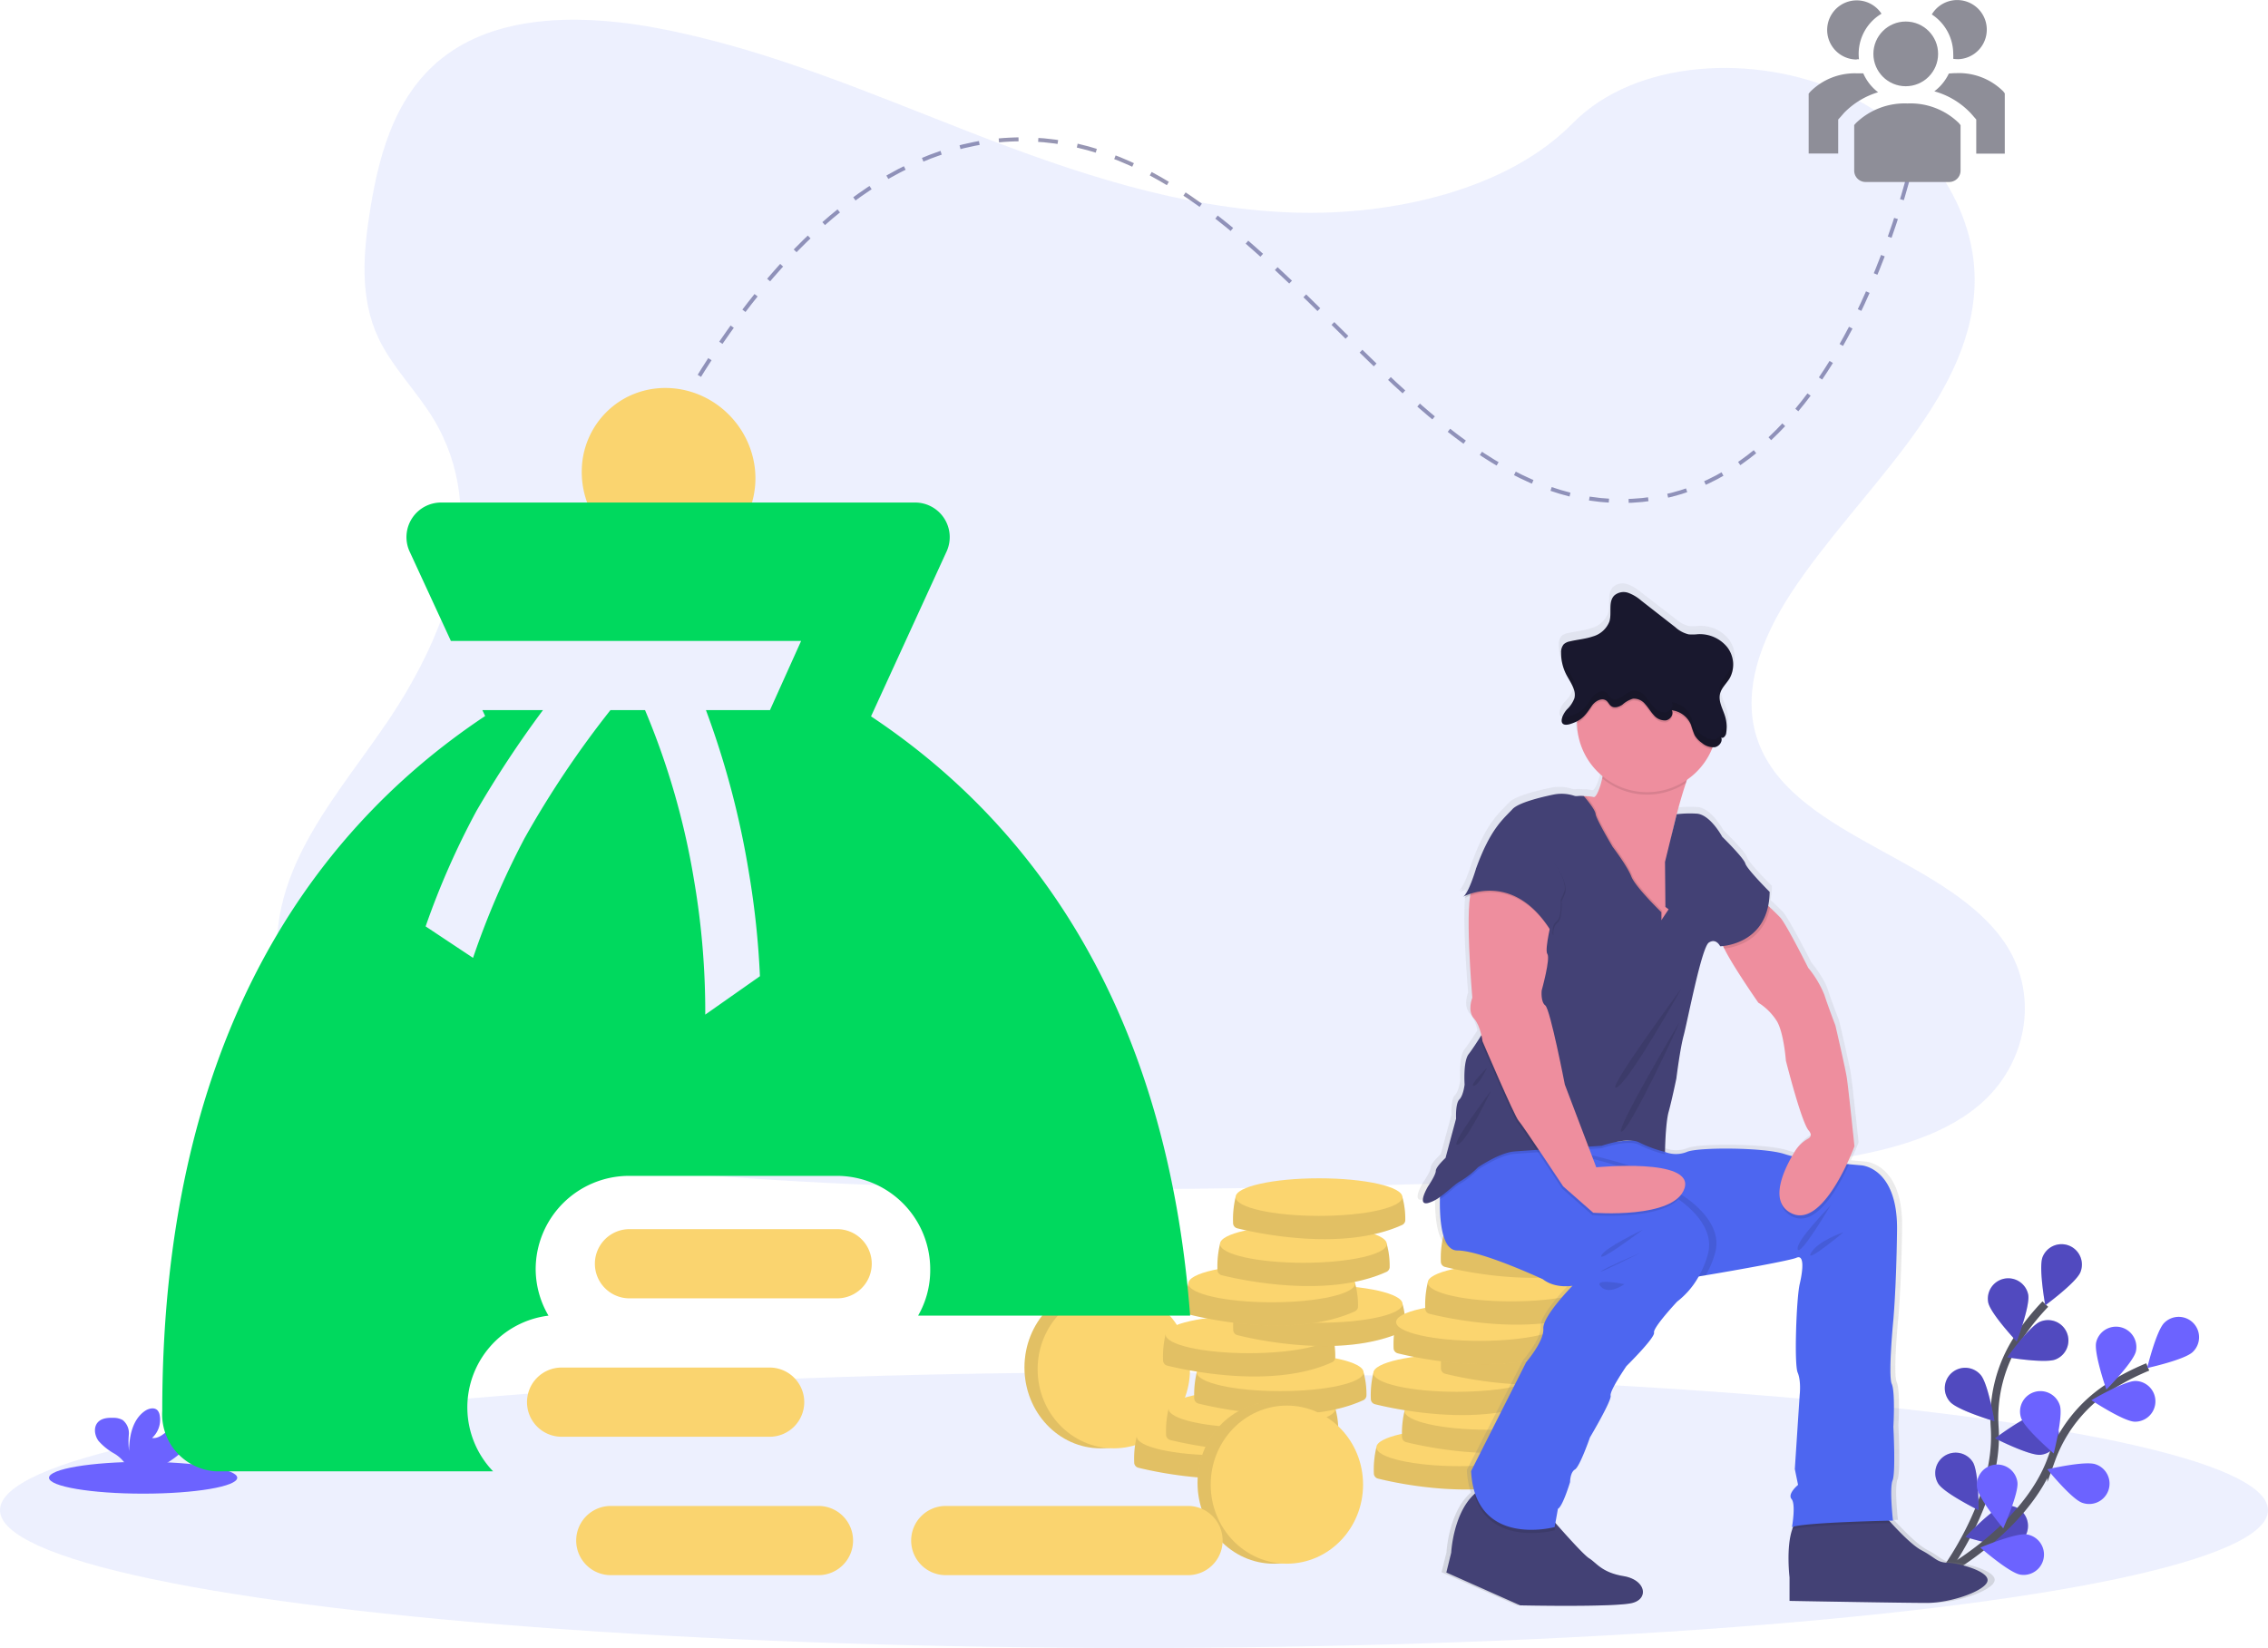 <svg xmlns="http://www.w3.org/2000/svg" xmlns:xlink="http://www.w3.org/1999/xlink" width="574.89" height="417.815" viewBox="0 0 574.89 417.815">
  <defs>
    <linearGradient id="linear-gradient" x1="0.5" y1="1" x2="0.5" gradientUnits="objectBoundingBox">
      <stop offset="0" stop-color="gray" stop-opacity="0.251"/>
      <stop offset="0.535" stop-color="gray" stop-opacity="0.122"/>
      <stop offset="1" stop-color="gray" stop-opacity="0.102"/>
    </linearGradient>
  </defs>
  <g id="Group_26023" data-name="Group 26023" transform="translate(-104 -260.005)">
    <path id="Path_36033" data-name="Path 36033" d="M2943.959-3096.813s36.854-101.322,100.864-104.552,97.631,91.63,155.175,91.63,75-91.63,75-91.63" transform="translate(-2685 3496.772)" fill="none" stroke="rgba(67,65,117,0.55)" stroke-width="1" stroke-dasharray="5"/>
    <g id="Group_11" data-name="Group 11" transform="translate(8 44)">
      <ellipse id="Ellipse_108" data-name="Ellipse 108" cx="287.445" cy="34.939" rx="287.445" ry="34.939" transform="translate(96 563.943)" fill="#4d66f0" opacity="0.1"/>
      <path id="Path_35824" data-name="Path 35824" d="M997.486,751.235s14.992-19.077,13.78-38a36.757,36.757,0,0,1,5.785-22.521,61.721,61.721,0,0,1,7.045-8.844" transform="translate(-409.649 -135.228)" fill="none" stroke="#535461" stroke-miterlimit="10" stroke-width="2"/>
      <path id="Path_35825" data-name="Path 35825" d="M1047.568,655.588c-1.057,2.649.675,12.246.675,12.246s7.862-5.769,8.919-8.418a5.164,5.164,0,1,0-9.594-3.828Z" transform="translate(-433.812 -120.883)" fill="#6c63ff"/>
      <path id="Path_35826" data-name="Path 35826" d="M1020.988,675.221c.552,2.8,7.221,9.912,7.221,9.912s3.465-9.115,2.913-11.913a5.165,5.165,0,0,0-10.134,2Z" transform="translate(-421.018 -129.005)" fill="#6c63ff"/>
      <path id="Path_35827" data-name="Path 35827" d="M1001.067,721.971c1.889,2.137,11.238,4.911,11.238,4.911s-1.611-9.617-3.5-11.754a5.165,5.165,0,1,0-7.737,6.843Z" transform="translate(-410.759 -150.539)" fill="#6c63ff"/>
      <path id="Path_35828" data-name="Path 35828" d="M995.706,762.937c1.5,2.426,10.246,6.74,10.246,6.74s.038-9.752-1.463-12.177a5.165,5.165,0,0,0-8.783,5.437Z" transform="translate(-408.408 -170.781)" fill="#6c63ff"/>
      <path id="Path_35829" data-name="Path 35829" d="M1042.735,699.746c-2.637,1.088-12.253-.532-12.253-.532s5.677-7.929,8.314-9.016a5.165,5.165,0,1,1,3.939,9.549Z" transform="translate(-425.678 -139.085)" fill="#6c63ff"/>
      <path id="Path_35830" data-name="Path 35830" d="M1035.966,746.444c-2.842.249-11.533-4.174-11.533-4.174s7.789-5.867,10.631-6.116a5.165,5.165,0,0,1,.9,10.29Z" transform="translate(-422.74 -161.59)" fill="#6c63ff"/>
      <path id="Path_35831" data-name="Path 35831" d="M1021.946,791.318c-2.759.726-12.072-2.165-12.072-2.165s6.685-7.1,9.444-7.824a5.165,5.165,0,0,1,2.628,9.989Z" transform="translate(-415.667 -183.463)" fill="#6c63ff"/>
      <path id="Path_35832" data-name="Path 35832" d="M1047.568,655.588c-1.057,2.649.675,12.246.675,12.246s7.862-5.769,8.919-8.418a5.164,5.164,0,1,0-9.594-3.828Z" transform="translate(-433.812 -120.883)" opacity="0.25"/>
      <path id="Path_35833" data-name="Path 35833" d="M1020.988,675.221c.552,2.8,7.221,9.912,7.221,9.912s3.465-9.115,2.913-11.913a5.165,5.165,0,0,0-10.134,2Z" transform="translate(-421.018 -129.005)" opacity="0.25"/>
      <path id="Path_35834" data-name="Path 35834" d="M1001.067,721.971c1.889,2.137,11.238,4.911,11.238,4.911s-1.611-9.617-3.5-11.754a5.165,5.165,0,1,0-7.737,6.843Z" transform="translate(-410.759 -150.539)" opacity="0.25"/>
      <path id="Path_35835" data-name="Path 35835" d="M995.706,762.937c1.5,2.426,10.246,6.74,10.246,6.74s.038-9.752-1.463-12.177a5.165,5.165,0,0,0-8.783,5.437Z" transform="translate(-408.408 -170.781)" opacity="0.25"/>
      <path id="Path_35836" data-name="Path 35836" d="M1042.735,699.746c-2.637,1.088-12.253-.532-12.253-.532s5.677-7.929,8.314-9.016a5.165,5.165,0,1,1,3.939,9.549Z" transform="translate(-425.678 -139.085)" opacity="0.25"/>
      <path id="Path_35837" data-name="Path 35837" d="M1035.966,746.444c-2.842.249-11.533-4.174-11.533-4.174s7.789-5.867,10.631-6.116a5.165,5.165,0,0,1,.9,10.29Z" transform="translate(-422.74 -161.59)" opacity="0.25"/>
      <path id="Path_35838" data-name="Path 35838" d="M1021.946,791.318c-2.759.726-12.072-2.165-12.072-2.165s6.685-7.1,9.444-7.824a5.165,5.165,0,0,1,2.628,9.989Z" transform="translate(-415.667 -183.463)" opacity="0.25"/>
      <path id="Path_35839" data-name="Path 35839" d="M997.733,765.5s21.436-11.365,28-29.16a36.766,36.766,0,0,1,14.417-18.246,61.779,61.779,0,0,1,10.024-5.231" transform="translate(-409.769 -150.285)" fill="none" stroke="#535461" stroke-miterlimit="10" stroke-width="2"/>
      <path id="Path_35840" data-name="Path 35840" d="M1103.775,689.712c-2.04,1.993-4.345,11.469-4.345,11.469s9.525-2.088,11.565-4.081a5.165,5.165,0,1,0-7.22-7.387Z" transform="translate(-459.172 -138.325)" fill="#6c63ff"/>
      <path id="Path_35841" data-name="Path 35841" d="M1074.224,696.9c-.629,2.782,2.585,11.989,2.585,11.989s6.862-6.93,7.49-9.712a5.165,5.165,0,0,0-10.075-2.277Z" transform="translate(-446.888 -140.574)" fill="#6c63ff"/>
      <path id="Path_35842" data-name="Path 35842" d="M1037.032,731.568c.862,2.719,8.283,9.044,8.283,9.044s2.425-9.445,1.563-12.164a5.165,5.165,0,1,0-9.847,3.121Z" transform="translate(-428.742 -156.105)" fill="#6c63ff"/>
      <path id="Path_35843" data-name="Path 35843" d="M1015.524,766.848c.389,2.826,6.636,10.314,6.636,10.314s3.986-8.9,3.6-11.725a5.165,5.165,0,0,0-10.234,1.411Z" transform="translate(-418.388 -173.659)" fill="#6c63ff"/>
      <path id="Path_35844" data-name="Path 35844" d="M1082.922,730.1c-2.852-.074-10.986-5.452-10.986-5.452s8.4-4.948,11.254-4.874a5.165,5.165,0,0,1-.268,10.326Z" transform="translate(-445.816 -153.642)" fill="#6c63ff"/>
      <path id="Path_35845" data-name="Path 35845" d="M1059.068,770.4c-2.7-.924-8.851-8.489-8.851-8.489s9.5-2.207,12.2-1.283a5.165,5.165,0,1,1-3.345,9.772Z" transform="translate(-435.265 -173.38)" fill="#6c63ff"/>
      <path id="Path_35846" data-name="Path 35846" d="M1027.342,805.6c-2.814-.454-10.157-6.871-10.157-6.871s8.988-3.78,11.8-3.326a5.165,5.165,0,0,1-1.647,10.2Z" transform="translate(-419.219 -190.362)" fill="#6c63ff"/>
      <path id="Path_35847" data-name="Path 35847" d="M434.949,97.48c-28.4-.986-55.456-10.156-81.288-20.188s-51.42-21.147-79.144-26.463c-17.831-3.419-38.223-3.9-52.59,5.657-13.826,9.2-18.293,25.081-20.7,39.816-1.807,11.086-2.869,22.755,2.082,33.133,3.438,7.206,9.542,13.263,13.762,20.164,14.687,24.016,4.306,53.63-11.61,77.08-7.466,11-16.126,21.493-21.887,33.2s-8.427,25.127-3.386,37.071c5,11.839,16.9,20.732,29.8,26.987,26.2,12.7,57.063,16.339,87.164,18.4,66.631,4.558,133.618,2.585,200.426.608,24.724-.732,49.557-1.473,73.879-5.3,13.507-2.123,27.452-5.493,37.257-13.627,12.448-10.327,15.534-27.813,7.193-40.762-13.992-21.72-52.677-27.115-62.456-50.424-5.383-12.83.145-27.122,7.968-39.021,16.782-25.527,44.91-47.921,46.391-77.1,1.018-20.039-12.5-40.109-33.412-49.59-21.915-9.938-52.3-8.688-68.472,7.763C489.283,91.833,460.028,98.351,434.949,97.48Z" transform="translate(-11.324 172.41)" fill="#4d66f0" opacity="0.1"/>
      <ellipse id="Ellipse_109" data-name="Ellipse 109" cx="19.312" cy="20.499" rx="19.312" ry="20.499" transform="translate(355.681 542.212)" fill="#fbd56f"/>
      <ellipse id="Ellipse_110" data-name="Ellipse 110" cx="19.312" cy="20.499" rx="19.312" ry="20.499" transform="translate(355.681 542.212)" opacity="0.1"/>
      <ellipse id="Ellipse_111" data-name="Ellipse 111" cx="19.312" cy="20.043" rx="19.312" ry="20.043" transform="translate(359.014 543.125)" fill="#fbd56f"/>
      <path id="Path_35848" data-name="Path 35848" d="M602.7,747.845l-2.009-1.118a24.328,24.328,0,0,0-.632,6.715,1.392,1.392,0,0,0,1.046,1.2c4.621,1.147,26.647,6.037,41.793-.85a1.389,1.389,0,0,0,.8-1.117,20.807,20.807,0,0,0-.734-5.951C642.407,745.241,602.7,747.845,602.7,747.845Z" transform="translate(-216.556 -166.514)" fill="#fbd56f"/>
      <path id="Path_35849" data-name="Path 35849" d="M602.7,747.845l-2.009-1.118a24.328,24.328,0,0,0-.632,6.715,1.392,1.392,0,0,0,1.046,1.2c4.621,1.147,26.647,6.037,41.793-.85a1.389,1.389,0,0,0,.8-1.117,20.807,20.807,0,0,0-.734-5.951C642.407,745.241,602.7,747.845,602.7,747.845Z" transform="translate(-216.556 -166.514)" opacity="0.1"/>
      <ellipse id="Ellipse_112" data-name="Ellipse 112" cx="21.138" cy="4.765" rx="21.138" ry="4.765" transform="translate(384.139 575.448)" fill="#fbd56f"/>
      <path id="Path_35850" data-name="Path 35850" d="M618.409,734.173l-2.009-1.119a24.339,24.339,0,0,0-.632,6.715,1.393,1.393,0,0,0,1.046,1.2c4.621,1.147,26.647,6.037,41.793-.85a1.39,1.39,0,0,0,.805-1.117,20.825,20.825,0,0,0-.735-5.951C658.112,731.569,618.409,734.173,618.409,734.173Z" transform="translate(-224.185 -159.872)" fill="#fbd56f"/>
      <path id="Path_35851" data-name="Path 35851" d="M618.409,734.173l-2.009-1.119a24.339,24.339,0,0,0-.632,6.715,1.393,1.393,0,0,0,1.046,1.2c4.621,1.147,26.647,6.037,41.793-.85a1.39,1.39,0,0,0,.805-1.117,20.825,20.825,0,0,0-.735-5.951C658.112,731.569,618.409,734.173,618.409,734.173Z" transform="translate(-224.185 -159.872)" opacity="0.1"/>
      <ellipse id="Ellipse_113" data-name="Ellipse 113" cx="21.138" cy="4.765" rx="21.138" ry="4.765" transform="translate(392.215 568.418)" fill="#fbd56f"/>
      <path id="Path_35852" data-name="Path 35852" d="M632.294,716.2l-2.008-1.119a24.328,24.328,0,0,0-.632,6.715A1.392,1.392,0,0,0,630.7,723c4.621,1.148,26.647,6.037,41.793-.849a1.39,1.39,0,0,0,.8-1.117,20.815,20.815,0,0,0-.734-5.951C672,713.6,632.294,716.2,632.294,716.2Z" transform="translate(-230.93 -151.143)" fill="#fbd56f"/>
      <path id="Path_35853" data-name="Path 35853" d="M632.294,716.2l-2.008-1.119a24.328,24.328,0,0,0-.632,6.715A1.392,1.392,0,0,0,630.7,723c4.621,1.148,26.647,6.037,41.793-.849a1.39,1.39,0,0,0,.8-1.117,20.815,20.815,0,0,0-.734-5.951C672,713.6,632.294,716.2,632.294,716.2Z" transform="translate(-230.93 -151.143)" opacity="0.1"/>
      <ellipse id="Ellipse_114" data-name="Ellipse 114" cx="21.138" cy="4.765" rx="21.138" ry="4.765" transform="translate(399.355 559.178)" fill="#fbd56f"/>
      <path id="Path_35854" data-name="Path 35854" d="M616.918,697.5l-2.009-1.118a24.328,24.328,0,0,0-.633,6.715,1.392,1.392,0,0,0,1.046,1.2c4.622,1.147,26.647,6.037,41.793-.85a1.392,1.392,0,0,0,.805-1.117,20.811,20.811,0,0,0-.735-5.951C656.621,694.895,616.918,697.5,616.918,697.5Z" transform="translate(-223.461 -142.056)" fill="#fbd56f"/>
      <path id="Path_35855" data-name="Path 35855" d="M616.918,697.5l-2.009-1.118a24.328,24.328,0,0,0-.633,6.715,1.392,1.392,0,0,0,1.046,1.2c4.622,1.147,26.647,6.037,41.793-.85a1.392,1.392,0,0,0,.805-1.117,20.811,20.811,0,0,0-.735-5.951C656.621,694.895,616.918,697.5,616.918,697.5Z" transform="translate(-223.461 -142.056)" opacity="0.1"/>
      <ellipse id="Ellipse_115" data-name="Ellipse 115" cx="21.138" cy="4.765" rx="21.138" ry="4.765" transform="translate(391.448 549.559)" fill="#fbd56f"/>
      <path id="Path_35856" data-name="Path 35856" d="M651.509,682.488l-2.009-1.119a24.347,24.347,0,0,0-.632,6.715,1.393,1.393,0,0,0,1.046,1.2c4.621,1.147,26.647,6.037,41.792-.85a1.39,1.39,0,0,0,.805-1.117,20.8,20.8,0,0,0-.735-5.951C691.212,679.883,651.509,682.488,651.509,682.488Z" transform="translate(-240.265 -134.764)" fill="#fbd56f"/>
      <path id="Path_35857" data-name="Path 35857" d="M651.509,682.488l-2.009-1.119a24.347,24.347,0,0,0-.632,6.715,1.393,1.393,0,0,0,1.046,1.2c4.621,1.147,26.647,6.037,41.792-.85a1.39,1.39,0,0,0,.805-1.117,20.8,20.8,0,0,0-.735-5.951C691.212,679.883,651.509,682.488,651.509,682.488Z" transform="translate(-240.265 -134.764)" opacity="0.1"/>
      <ellipse id="Ellipse_116" data-name="Ellipse 116" cx="21.138" cy="4.765" rx="21.138" ry="4.765" transform="translate(409.235 541.841)" fill="#fbd56f"/>
      <path id="Path_35858" data-name="Path 35858" d="M628.137,672.4l-2.009-1.119a24.328,24.328,0,0,0-.632,6.715,1.393,1.393,0,0,0,1.046,1.2c4.622,1.148,26.647,6.037,41.793-.85a1.389,1.389,0,0,0,.805-1.117,20.806,20.806,0,0,0-.735-5.951C667.84,669.794,628.137,672.4,628.137,672.4Z" transform="translate(-228.911 -129.863)" fill="#fbd56f"/>
      <path id="Path_35859" data-name="Path 35859" d="M628.137,672.4l-2.009-1.119a24.328,24.328,0,0,0-.632,6.715,1.393,1.393,0,0,0,1.046,1.2c4.622,1.148,26.647,6.037,41.793-.85a1.389,1.389,0,0,0,.805-1.117,20.806,20.806,0,0,0-.735-5.951C667.84,669.794,628.137,672.4,628.137,672.4Z" transform="translate(-228.911 -129.863)" opacity="0.1"/>
      <ellipse id="Ellipse_117" data-name="Ellipse 117" cx="21.138" cy="4.765" rx="21.138" ry="4.765" transform="translate(397.217 536.653)" fill="#fbd56f"/>
      <path id="Path_35860" data-name="Path 35860" d="M643.74,652.92l-2.008-1.119a24.323,24.323,0,0,0-.632,6.715,1.391,1.391,0,0,0,1.046,1.2c4.621,1.148,26.647,6.037,41.793-.85a1.39,1.39,0,0,0,.8-1.117,20.808,20.808,0,0,0-.734-5.951C683.443,650.316,643.74,652.92,643.74,652.92Z" transform="translate(-236.491 -120.401)" fill="#fbd56f"/>
      <path id="Path_35861" data-name="Path 35861" d="M643.74,652.92l-2.008-1.119a24.323,24.323,0,0,0-.632,6.715,1.391,1.391,0,0,0,1.046,1.2c4.621,1.148,26.647,6.037,41.793-.85a1.39,1.39,0,0,0,.8-1.117,20.808,20.808,0,0,0-.734-5.951C683.443,650.316,643.74,652.92,643.74,652.92Z" transform="translate(-236.491 -120.401)" opacity="0.1"/>
      <ellipse id="Ellipse_118" data-name="Ellipse 118" cx="21.138" cy="4.765" rx="21.138" ry="4.765" transform="translate(405.241 526.637)" fill="#fbd56f"/>
      <path id="Path_35862" data-name="Path 35862" d="M651.438,629.8l-2.009-1.119a24.331,24.331,0,0,0-.632,6.715,1.393,1.393,0,0,0,1.046,1.2c4.621,1.147,26.647,6.037,41.793-.85a1.39,1.39,0,0,0,.8-1.117,20.816,20.816,0,0,0-.734-5.951C691.141,627.2,651.438,629.8,651.438,629.8Z" transform="translate(-240.23 -109.169)" fill="#fbd56f"/>
      <path id="Path_35863" data-name="Path 35863" d="M651.438,629.8l-2.009-1.119a24.331,24.331,0,0,0-.632,6.715,1.393,1.393,0,0,0,1.046,1.2c4.621,1.147,26.647,6.037,41.793-.85a1.39,1.39,0,0,0,.8-1.117,20.816,20.816,0,0,0-.734-5.951C691.141,627.2,651.438,629.8,651.438,629.8Z" transform="translate(-240.23 -109.169)" opacity="0.1"/>
      <ellipse id="Ellipse_119" data-name="Ellipse 119" cx="21.138" cy="4.765" rx="21.138" ry="4.765" transform="translate(409.199 514.748)" fill="#fbd56f"/>
      <path id="Path_35864" data-name="Path 35864" d="M720.833,753.207l-2.009-1.118a24.339,24.339,0,0,0-.633,6.716,1.391,1.391,0,0,0,1.046,1.2c4.621,1.148,26.647,6.037,41.793-.849a1.39,1.39,0,0,0,.8-1.117,20.788,20.788,0,0,0-.734-5.951C760.536,750.6,720.833,753.207,720.833,753.207Z" transform="translate(-273.941 -169.119)" fill="#fbd56f"/>
      <path id="Path_35865" data-name="Path 35865" d="M720.833,753.207l-2.009-1.118a24.339,24.339,0,0,0-.633,6.716,1.391,1.391,0,0,0,1.046,1.2c4.621,1.148,26.647,6.037,41.793-.849a1.39,1.39,0,0,0,.8-1.117,20.788,20.788,0,0,0-.734-5.951C760.536,750.6,720.833,753.207,720.833,753.207Z" transform="translate(-273.941 -169.119)" opacity="0.1"/>
      <ellipse id="Ellipse_120" data-name="Ellipse 120" cx="21.138" cy="4.765" rx="21.138" ry="4.765" transform="translate(444.883 578.205)" fill="#fbd56f"/>
      <path id="Path_35866" data-name="Path 35866" d="M734.717,735.238l-2.009-1.119a24.34,24.34,0,0,0-.632,6.716,1.392,1.392,0,0,0,1.046,1.2c4.621,1.147,26.647,6.037,41.793-.85a1.391,1.391,0,0,0,.805-1.117,20.819,20.819,0,0,0-.734-5.951C774.421,732.634,734.717,735.238,734.717,735.238Z" transform="translate(-280.686 -160.389)" fill="#fbd56f"/>
      <path id="Path_35867" data-name="Path 35867" d="M734.717,735.238l-2.009-1.119a24.34,24.34,0,0,0-.632,6.716,1.392,1.392,0,0,0,1.046,1.2c4.621,1.147,26.647,6.037,41.793-.85a1.391,1.391,0,0,0,.805-1.117,20.819,20.819,0,0,0-.734-5.951C774.421,732.634,734.717,735.238,734.717,735.238Z" transform="translate(-280.686 -160.389)" opacity="0.1"/>
      <ellipse id="Ellipse_121" data-name="Ellipse 121" cx="21.138" cy="4.765" rx="21.138" ry="4.765" transform="translate(452.022 568.965)" fill="#fbd56f"/>
      <path id="Path_35868" data-name="Path 35868" d="M719.341,716.533l-2.009-1.119a24.347,24.347,0,0,0-.633,6.715,1.393,1.393,0,0,0,1.046,1.2c4.621,1.148,26.647,6.037,41.792-.849a1.391,1.391,0,0,0,.806-1.117,20.8,20.8,0,0,0-.735-5.951C759.044,713.929,719.341,716.533,719.341,716.533Z" transform="translate(-273.216 -151.303)" fill="#fbd56f"/>
      <path id="Path_35869" data-name="Path 35869" d="M719.341,716.533l-2.009-1.119a24.347,24.347,0,0,0-.633,6.715,1.393,1.393,0,0,0,1.046,1.2c4.621,1.148,26.647,6.037,41.792-.849a1.391,1.391,0,0,0,.806-1.117,20.8,20.8,0,0,0-.735-5.951C759.044,713.929,719.341,716.533,719.341,716.533Z" transform="translate(-273.216 -151.303)" opacity="0.1"/>
      <ellipse id="Ellipse_122" data-name="Ellipse 122" cx="21.138" cy="4.765" rx="21.138" ry="4.765" transform="translate(444.116 559.347)" fill="#fbd56f"/>
      <path id="Path_35870" data-name="Path 35870" d="M753.932,701.521l-2.009-1.119a24.346,24.346,0,0,0-.633,6.716,1.393,1.393,0,0,0,1.046,1.2c4.621,1.147,26.647,6.037,41.793-.85a1.39,1.39,0,0,0,.805-1.117,20.81,20.81,0,0,0-.734-5.951C793.635,698.917,753.932,701.521,753.932,701.521Z" transform="translate(-290.02 -144.01)" fill="#fbd56f"/>
      <path id="Path_35871" data-name="Path 35871" d="M753.932,701.521l-2.009-1.119a24.346,24.346,0,0,0-.633,6.716,1.393,1.393,0,0,0,1.046,1.2c4.621,1.147,26.647,6.037,41.793-.85a1.39,1.39,0,0,0,.805-1.117,20.81,20.81,0,0,0-.734-5.951C793.635,698.917,753.932,701.521,753.932,701.521Z" transform="translate(-290.02 -144.01)" opacity="0.1"/>
      <ellipse id="Ellipse_123" data-name="Ellipse 123" cx="21.138" cy="4.765" rx="21.138" ry="4.765" transform="translate(461.903 551.628)" fill="#fbd56f"/>
      <path id="Path_35872" data-name="Path 35872" d="M730.561,691.433l-2.009-1.119a24.329,24.329,0,0,0-.632,6.715,1.392,1.392,0,0,0,1.046,1.2c4.621,1.148,26.647,6.037,41.793-.849a1.39,1.39,0,0,0,.8-1.117,20.8,20.8,0,0,0-.734-5.951C770.264,688.828,730.561,691.433,730.561,691.433Z" transform="translate(-278.667 -139.109)" fill="#fbd56f"/>
      <path id="Path_35873" data-name="Path 35873" d="M730.561,691.433l-2.009-1.119a24.329,24.329,0,0,0-.632,6.715,1.392,1.392,0,0,0,1.046,1.2c4.621,1.148,26.647,6.037,41.793-.849a1.39,1.39,0,0,0,.8-1.117,20.8,20.8,0,0,0-.734-5.951C770.264,688.828,730.561,691.433,730.561,691.433Z" transform="translate(-278.667 -139.109)" opacity="0.1"/>
      <ellipse id="Ellipse_124" data-name="Ellipse 124" cx="21.138" cy="4.765" rx="21.138" ry="4.765" transform="translate(449.884 546.44)" fill="#fbd56f"/>
      <path id="Path_35874" data-name="Path 35874" d="M746.164,671.954l-2.009-1.119a24.334,24.334,0,0,0-.632,6.715,1.391,1.391,0,0,0,1.046,1.2c4.621,1.148,26.647,6.037,41.793-.85a1.389,1.389,0,0,0,.8-1.117,20.806,20.806,0,0,0-.734-5.951C785.867,669.349,746.164,671.954,746.164,671.954Z" transform="translate(-286.247 -129.647)" fill="#fbd56f"/>
      <path id="Path_35875" data-name="Path 35875" d="M746.164,671.954l-2.009-1.119a24.334,24.334,0,0,0-.632,6.715,1.391,1.391,0,0,0,1.046,1.2c4.621,1.148,26.647,6.037,41.793-.85a1.389,1.389,0,0,0,.8-1.117,20.806,20.806,0,0,0-.734-5.951C785.867,669.349,746.164,671.954,746.164,671.954Z" transform="translate(-286.247 -129.647)" opacity="0.1"/>
      <ellipse id="Ellipse_125" data-name="Ellipse 125" cx="21.138" cy="4.765" rx="21.138" ry="4.765" transform="translate(457.908 536.424)" fill="#fbd56f"/>
      <path id="Path_35876" data-name="Path 35876" d="M753.861,648.834l-2.009-1.119a24.327,24.327,0,0,0-.633,6.715,1.392,1.392,0,0,0,1.046,1.2c4.621,1.148,26.647,6.037,41.793-.849a1.391,1.391,0,0,0,.805-1.117,20.8,20.8,0,0,0-.735-5.951C793.564,646.229,753.861,648.834,753.861,648.834Z" transform="translate(-289.986 -118.416)" fill="#fbd56f"/>
      <path id="Path_35877" data-name="Path 35877" d="M753.861,648.834l-2.009-1.119a24.327,24.327,0,0,0-.633,6.715,1.392,1.392,0,0,0,1.046,1.2c4.621,1.148,26.647,6.037,41.793-.849a1.391,1.391,0,0,0,.805-1.117,20.8,20.8,0,0,0-.735-5.951C793.564,646.229,753.861,648.834,753.861,648.834Z" transform="translate(-289.986 -118.416)" opacity="0.1"/>
      <ellipse id="Ellipse_126" data-name="Ellipse 126" cx="21.138" cy="4.765" rx="21.138" ry="4.765" transform="translate(461.867 524.536)" fill="#fbd56f"/>
      <path id="Path_35878" data-name="Path 35878" d="M875.738,574.775c-2.943-.1-3.048-1.244-6.831-3.215-2.135-1.112-5.378-4.341-7.8-6.939q-.291-.313-.562-.61c.639-.014,1-.02,1-.02s-.946-8.3-.1-10.266.21-13.688.21-13.688.526-8.918-.421-10.992.315-15.347.315-15.347.841-7.881,1.051-23.954-9.248-16.591-9.248-16.591-1.261-.1-3.175-.28l-.574-.055c1.24-2.6,1.963-4.539,1.963-4.539s-1.576-15.036-2-17.628-2.942-13.273-2.942-13.273-1.787-4.563-2.838-7.777-4.2-6.948-4.2-6.948-5.674-11.2-7.251-12.858c-.731-.769-1.757-1.74-2.646-2.559l-.463-.424a18.756,18.756,0,0,0,.376-3.55S823.72,397.454,823.3,396s-5.989-6.844-5.989-6.844-3.153-5.807-6.726-5.911a29.143,29.143,0,0,0-5.061.153c.734-2.716,1.6-5.561,2.381-8,.087-.272.172-.537.256-.8a18,18,0,0,0,6.455-7.808c.075-.169.142-.339.209-.509.038,0,.076.007.113.007a2.819,2.819,0,0,0,.442-.04c1.176-.2,2.172-1.53,1.629-2.578a.384.384,0,0,0,.343.188c.392-.013.871-.58.962-1.079.016-.087.025-.174.038-.261.017-.108.035-.216.047-.325s.02-.2.028-.307.017-.211.023-.318.008-.2.01-.3,0-.228,0-.343c0-.091,0-.183-.007-.274-.006-.139-.018-.278-.031-.416-.005-.057-.006-.114-.013-.171v.008a9.3,9.3,0,0,0-.338-1.672c-.581-1.927-1.8-3.839-1.33-5.8.005-.021.015-.04.02-.061v0c.391-1.519,1.705-2.622,2.509-3.978.077-.13.144-.263.211-.4.012-.025.027-.048.038-.073.048-.1.089-.2.132-.307.027-.066.057-.132.082-.2.034-.09.062-.182.092-.274s.055-.167.079-.251.041-.164.061-.246c.023-.1.047-.2.066-.3.014-.072.024-.144.036-.216.018-.113.034-.227.046-.341.007-.062.011-.124.016-.186.01-.127.017-.255.02-.383,0-.051,0-.1,0-.154q0-.21-.011-.419c0-.042,0-.084-.008-.126-.01-.149-.026-.3-.046-.446,0-.021,0-.043-.006-.065v.006a7.475,7.475,0,0,0-1.505-3.574,9.211,9.211,0,0,0-7.564-3.272,12.665,12.665,0,0,1-2.378.044,7.852,7.852,0,0,1-3.487-1.841l-8.8-6.78a10.864,10.864,0,0,0-3.327-1.978,3.716,3.716,0,0,0-3.656.659c-1.648,1.626-.6,4.425-1.262,6.631a6.441,6.441,0,0,1-4.328,3.85c-1.91.645-3.953.787-5.916,1.254a3.264,3.264,0,0,0-1.583.727,3.061,3.061,0,0,0-.688,2.2,11.882,11.882,0,0,0,1.366,5.608c.371.7.821,1.416,1.215,2.137.033.06.064.119.1.179.044.083.088.166.13.249q.1.2.2.405c.026.059.051.117.076.176q.062.144.117.289c.024.061.047.123.068.184.04.113.075.227.107.341a3.8,3.8,0,0,1,.057,2.068,7.676,7.676,0,0,1-1.94,2.844,5.533,5.533,0,0,0-1.3,2.4l0,.02a1.93,1.93,0,0,0-.024.634c0,.026.007.053.012.078a1.14,1.14,0,0,0,.039.139,1.022,1.022,0,0,0,.041.1.861.861,0,0,0,.055.107.831.831,0,0,0,.134.158c.024.019.048.038.074.055a.885.885,0,0,0,.135.083c.029.014.058.028.09.04a1.26,1.26,0,0,0,.215.059c.021,0,.038.01.06.013a1.956,1.956,0,0,0,.338.014c.033,0,.068-.005.1-.008a3.181,3.181,0,0,0,.323-.041c.039-.007.078-.013.119-.022.155-.032.317-.071.5-.127a11.114,11.114,0,0,0,1.717-.679c0,.063,0,.125,0,.189,0,.109,0,.223.01.332a17.471,17.471,0,0,0,1.135,5.948,17.965,17.965,0,0,0,5.48,7.572q-.046.269-.1.539c-.506,2.487-1.566,4.982-2.219,4.789a8.919,8.919,0,0,0-1.948-.214c-.2-.006-.391-.009-.573-.01h0a7.785,7.785,0,0,0-1.786,0,1.936,1.936,0,0,1-.782-.108,10.66,10.66,0,0,0-5.25-.294c-3.634.745-9.161,2.107-10.677,3.737-2.312,2.489-5.674,4.874-9.458,15.243,0,0-1.891,6.326-3.363,7.155a9.771,9.771,0,0,1,1-.449,2.664,2.664,0,0,1-.788.864,11.6,11.6,0,0,1,1.655-.69c-1.149,6.756.552,26.082.552,26.082s-1.366,3.332.421,5.3a9.989,9.989,0,0,1,1.934,4.289l-.259.4v0c-.946,1.466-2.211,3.378-3.041,4.432-1.471,1.866-1.051,7.777-1.051,7.777s-.315,2.8-1.366,3.837-.84,4.874-.84,4.874l-2.733,10.059s-2.522,2.281-2.522,3.318-2,3.941-2,3.941-3.048,4.977,0,4.251a9.561,9.561,0,0,0,3.077-1.547v.075q-.006.274-.011.556c-.086,5.422.5,13.049,4.5,13.049,6.2,0,22.173,7.362,22.173,7.362,3.258,2.489,7.671,1.659,7.671,1.659s-7.776,7.777-7.566,10.992-4.414,8.5-4.414,8.5L752.262,551.34a21.391,21.391,0,0,0,1.024,5.717c-.068.059-.138.116-.2.177-5.492,5.017-5.969,14.949-5.969,14.949l-1.261,5.081,19.125,8.4s24.8.519,29.109-.622,3.363-5.911-2.312-6.844-7.041-3.422-8.932-4.562c-1.276-.769-5.807-5.743-8.619-8.9l-.124-.14.652-3.617c1.261-.622,3.153-6.844,3.153-6.844s0-2.489,1.261-3.215,3.888-8.192,3.888-8.192,5.675-9.436,5.359-10.681,4.1-7.57,4.1-7.57,7.461-7.259,7.146-8.555,5.99-7.933,5.99-7.933a21.042,21.042,0,0,0,5.58-6.425c.568-.091,1.177-.189,1.82-.3,8.251-1.352,21.963-3.8,23.495-4.478,2.1-.933,1.682,3.215.841,6.74s-1.471,20.428-.525,22.606.525,5.7.525,5.7l-1.261,18.977.841,4.044s-2.838,2.281-1.682,3.629.105,7.155.105,7.155c.1-.037.217-.073.349-.108-.1.228-.2.462-.284.708-1.629,4.643-.7,12.259-.7,12.259v6.014s29.109.518,35.519.518,15.238-3.111,15.763-5.6S878.679,574.879,875.738,574.775ZM792.947,466.822l-1.907.161A15.8,15.8,0,0,1,792.947,466.822Zm11.625-79.594c.267-1.2.591-2.49.948-3.813Zm3.6,82.5a7.716,7.716,0,0,1-5.662.006l-.013-.006s.1-7.259.946-10.266,2-8.5,2-8.5a111.339,111.339,0,0,1,1.892-10.992c.946-3.422,4.624-22.5,6.516-23.747s2.942.933,2.942.933.283-.006.756-.058q.133.3.3.635c2.242,4.531,8.821,13.837,8.821,13.837a15.152,15.152,0,0,1,4.834,4.77c1.786,3.007,2.312,10.059,2.312,10.059s3.993,15.658,5.885,17.836c.946,1.089.525,1.738-.13,2.113a9.308,9.308,0,0,0-3.316,3.063c-.269.427-.554.9-.844,1.4-.723-.168-1.37-.341-1.91-.523-5.149-1.73-22.488-1.8-25.326-.554Z" transform="translate(-284.453 37.358)" fill="url(#linear-gradient)"/>
      <path id="Path_35879" data-name="Path 35879" d="M922.9,800.183v5.964s28.484.514,34.756.514,14.91-3.085,15.424-5.552-7.2-4.525-10.077-4.628-2.982-1.234-6.684-3.187c-2.09-1.1-5.263-4.3-7.628-6.881-1.824-1.988-3.169-3.607-3.169-3.607s-15.321-.308-19.743,2.159a5.351,5.351,0,0,0-2.2,3.063C921.99,792.631,922.9,800.183,922.9,800.183Z" transform="translate(-373.291 -184.256)" fill="#434175"/>
      <path id="Path_35880" data-name="Path 35880" d="M924.472,788.027c3.212-1.117,22.02-1.551,25.111-1.615-1.824-1.988-3.169-3.607-3.169-3.607s-15.322-.308-19.744,2.159A5.356,5.356,0,0,0,924.472,788.027Z" transform="translate(-374.18 -184.256)" opacity="0.1"/>
      <path id="Path_35881" data-name="Path 35881" d="M763.771,604.154l1.661,1c.194.115.4.243.623.376.677.409,1.489.9,2.416,1.456,12.924,7.788,48.177,28.9,50.107,28.732.506-.043,2.026-.271,4.123-.613.555-.091,1.152-.187,1.781-.294,8.074-1.341,21.491-3.765,22.99-4.44,2.057-.925,1.645,3.188.823,6.684s-1.439,20.257-.514,22.417.514,5.656.514,5.656l-1.234,18.817.823,4.011s-2.776,2.262-1.645,3.6.1,7.1.1,7.1c3.29-1.234,25.6-1.645,25.6-1.645s-.925-8.226-.1-10.18.206-13.573.206-13.573.514-8.843-.412-10.9.309-15.219.309-15.219.823-7.815,1.029-23.753-9.049-16.453-9.049-16.453-1.234-.1-3.108-.278a137.89,137.89,0,0,1-13.853-1.911,23.112,23.112,0,0,1-2.474-.656c-5.038-1.715-22.005-1.783-24.782-.549a7.454,7.454,0,0,1-5.54.006l-.012-.006-2.159-3.5L791.372,601.8l-2.186.187-20.3,1.731-1.4.119Z" transform="translate(-296.113 -95.478)" fill="#4d66f0"/>
      <path id="Path_35882" data-name="Path 35882" d="M921.646,624.37c5.991,2.92,11.708-7.433,14.373-13.275a137.979,137.979,0,0,1-13.853-1.911C919.483,613.688,915.9,621.571,921.646,624.37Z" transform="translate(-371.315 -99.92)" opacity="0.1"/>
      <path id="Path_35883" data-name="Path 35883" d="M889.553,493.134a6.282,6.282,0,0,0,.726,2.011c2.194,4.494,8.631,13.721,8.631,13.721a14.9,14.9,0,0,1,4.73,4.73c1.748,2.982,2.262,9.974,2.262,9.974s3.908,15.527,5.759,17.687c.925,1.079.514,1.723-.128,2.1a9.157,9.157,0,0,0-3.245,3.038c-2.7,4.335-7,12.934-.946,15.885,8.226,4.01,15.938-17.008,15.938-17.008s-1.542-14.91-1.954-17.481-2.879-13.162-2.879-13.162-1.748-4.525-2.777-7.713a26.079,26.079,0,0,0-4.113-6.889s-5.552-11.105-7.095-12.751c-.716-.763-1.72-1.725-2.59-2.538-1.006-.94-1.832-1.678-1.832-1.678S889.45,490.667,889.553,493.134Z" transform="translate(-357.216 -38.649)" fill="#ee8e9e"/>
      <path id="Path_35884" data-name="Path 35884" d="M753.971,792.735l18.715,8.329s24.267.514,28.483-.617,3.291-5.861-2.262-6.786-6.89-3.393-8.74-4.525c-1.248-.763-5.682-5.694-8.434-8.82-1.324-1.506-2.26-2.594-2.26-2.594s-3.6-9.562-13.574-7.4a10.218,10.218,0,0,0-4.853,2.554c-5.374,4.975-5.841,14.824-5.841,14.824Z" transform="translate(-291.353 -178.043)" fill="#434175"/>
      <path id="Path_35885" data-name="Path 35885" d="M768.213,605.146c.677.409,1.489.9,2.416,1.456,12.923,7.788,48.178,28.9,50.107,28.732.506-.043,2.026-.271,4.123-.613.555-.091,1.152-.187,1.781-.294.025-.039.047-.078.07-.117a23.62,23.62,0,0,0,2.355-5.762c2.159-8.226-8.535-14.5-8.535-14.5l-2.263-1.758c-2.57-4.329-21.08-8.422-21.08-8.422l-2.386-1.6-1.273-.856-.335-.224-2.9-1.946-14.5,1.028-4.306,2.768-.454.292-1.6,1.028Z" transform="translate(-298.271 -95.09)" opacity="0.1"/>
      <path id="Path_35886" data-name="Path 35886" d="M767.73,772.873c3.936,13.614,20.38,9.168,20.38,9.168l.307-1.725c-1.325-1.506-2.26-2.594-2.26-2.594s-3.6-9.563-13.573-7.4A10.219,10.219,0,0,0,767.73,772.873Z" transform="translate(-298.037 -178.043)" opacity="0.1"/>
      <path id="Path_35887" data-name="Path 35887" d="M755.2,628.525c6.067,0,21.7,7.3,21.7,7.3,3.188,2.468,7.507,1.645,7.507,1.645s-7.609,7.712-7.4,10.9-4.319,8.432-4.319,8.432L758.7,684.464c1.028,19.64,21.183,14.19,21.183,14.19l.823-4.627c1.234-.617,3.085-6.787,3.085-6.787s0-2.468,1.234-3.187,3.8-8.123,3.8-8.123,5.553-9.357,5.244-10.591,4.01-7.506,4.01-7.506,7.3-7.2,6.993-8.483,5.861-7.867,5.861-7.867a20.766,20.766,0,0,0,5.46-6.371,23.63,23.63,0,0,0,2.355-5.763c1.74-6.624-4.858-11.984-7.492-13.816-.638-.444-1.043-.683-1.043-.683l-2.262-1.758c-1.168-1.97-5.635-3.889-10.157-5.4-3.262-1.088-6.554-1.962-8.658-2.486-1.392-.346-2.265-.539-2.265-.539l-2.386-1.6-.839-.563-.769-.516-2.9-1.945-6.452.457-8.047.572-4.306,2.768-2.052,1.32-8.037,5.166s-.212,1.978-.28,4.633c0,.206-.008.414-.013.627C750.714,620.961,751.292,628.525,755.2,628.525Z" transform="translate(-289.808 -95.478)" fill="#4d66f0"/>
      <path id="Path_35888" data-name="Path 35888" d="M819.562,422.025l2.159,7.712s3.8,13.265,4.216,14.19,10.385,10.283,10.8,10.489,5.843,3.29,5.843,3.29.43-16.967.019-21.9a14.061,14.061,0,0,1,.267-3.233,121.516,121.516,0,0,1,3.691-13.909c1.152-3.661,2.108-6.406,2.108-6.406s-24.062-1.028-23.239,1.337a8.451,8.451,0,0,1-.091,3.889c-.5,2.466-1.532,4.94-2.172,4.749a8.623,8.623,0,0,0-1.906-.212C820.367,421.992,819.562,422.025,819.562,422.025Z" transform="translate(-323.216 -4.147)" fill="#ee8e9e"/>
      <path id="Path_35889" data-name="Path 35889" d="M830.785,417.482a17.8,17.8,0,0,0,21.222,1.181c1.152-3.661,2.108-6.406,2.108-6.406s-24.062-1.028-23.239,1.337A8.447,8.447,0,0,1,830.785,417.482Z" transform="translate(-328.667 -4.147)" opacity="0.1"/>
      <path id="Path_35890" data-name="Path 35890" d="M853.946,378.071a17.713,17.713,0,0,1-.89,5.553,14.552,14.552,0,0,1-.514,1.363,17.791,17.791,0,0,1-33.054-.689,17.542,17.542,0,0,1-1.111-5.9c-.01-.108-.01-.221-.01-.329a17.789,17.789,0,0,1,35.579,0Z" transform="translate(-322.635 20.994)" fill="#ee8e9e"/>
      <path id="Path_35891" data-name="Path 35891" d="M819.562,431.448l2.159,7.712s3.8,13.265,4.216,14.191,10.385,10.283,10.8,10.488,5.843,3.291,5.843,3.291.43-16.967.019-21.9a14.06,14.06,0,0,1,.267-3.233l-1.4,5.7.1,11.414.822.617L840.54,462.5v-2.056s-6.581-6.376-7.609-9.049-4.73-7.515-4.73-7.515-4.216-7.087-4.319-8.321c-.08-.962-1.851-3.188-2.626-4.119C820.367,431.416,819.562,431.448,819.562,431.448Z" transform="translate(-323.216 -13.57)" opacity="0.1"/>
      <path id="Path_35892" data-name="Path 35892" d="M889.553,493.134a6.282,6.282,0,0,0,.726,2.011c2.248-.23,9.909-1.66,11.595-10.41-1.006-.94-1.832-1.678-1.832-1.678S889.45,490.666,889.553,493.134Z" transform="translate(-357.216 -38.649)" opacity="0.1"/>
      <path id="Path_35893" data-name="Path 35893" d="M750.8,615.585c2.075-1.468,4.049-3.471,5.228-4.027a22.718,22.718,0,0,0,4.422-3.5s.679-.461,1.719-1.072c1.908-1.119,5.036-2.739,7.432-2.939,2.147-.179,9.279-.635,14.89-.985,4.059-.255,7.321-.455,7.321-.455s6.684-2.365,9.563-.823a30.215,30.215,0,0,0,6.478,2.365s0-.224.012-.611l-.012-.006-2.159-3.5-22.812,1.946-2.9-1.946-14.5,1.028-4.306,2.768-3.714.317,1.662,1-8.037,5.167S750.85,612.621,750.8,615.585Z" transform="translate(-289.814 -95.478)" opacity="0.1"/>
      <path id="Path_35894" data-name="Path 35894" d="M743.72,534.023a9.321,9.321,0,0,0,3.011-1.534v0c2.071-1.466,4.039-3.463,5.215-4.017a22.7,22.7,0,0,0,4.422-3.5s5.45-3.7,9.152-4.01c1.01-.085,3.12-.23,5.655-.4,2.6-.173,5.633-.366,8.4-.537,1.592-.1,3.091-.2,4.358-.273l3.8-.234s6.684-2.365,9.563-.823a30.208,30.208,0,0,0,6.478,2.365s.1-7.2.925-10.18,1.954-8.432,1.954-8.432.926-7.507,1.851-10.9,4.525-22.314,6.375-23.548,2.879.925,2.879.925,12.339-.206,12.545-13.779c0,0-5.758-5.758-6.17-7.2s-5.861-6.787-5.861-6.787-3.085-5.758-6.581-5.861a28.134,28.134,0,0,0-4.952.152l-2.966,12.084.1,11.414.823.617-1.851,2.776v-2.057s-6.581-6.375-7.609-9.049-4.73-7.515-4.73-7.515-4.216-7.087-4.319-8.321-2.982-4.541-2.982-4.541a7.506,7.506,0,0,0-1.748,0,1.866,1.866,0,0,1-.765-.107,10.3,10.3,0,0,0-5.137-.292c-3.556.738-8.965,2.089-10.447,3.706-2.262,2.468-5.553,4.833-9.255,15.116l19.949,7.2-1.707,3.245-15.877,30.174s-.526.858-1.24,1.978v0c-.925,1.454-2.163,3.35-2.976,4.395-1.439,1.851-1.028,7.712-1.028,7.712s-.308,2.777-1.337,3.8-.823,4.833-.823,4.833l-2.674,9.975s-2.468,2.262-2.468,3.29-1.954,3.908-1.954,3.908S740.738,534.743,743.72,534.023Z" transform="translate(-285.729 -13.008)" fill="#434175"/>
      <path id="Path_35895" data-name="Path 35895" d="M941.78,646.435s-6.478,2.159-8.226,5.244S941.78,646.435,941.78,646.435Z" transform="translate(-378.491 -118.016)" opacity="0.1"/>
      <path id="Path_35896" data-name="Path 35896" d="M935.455,633.237c-.206.309-8.873,9.006-8.329,11.106S935.455,633.237,935.455,633.237Z" transform="translate(-375.457 -111.604)" opacity="0.1"/>
      <path id="Path_35897" data-name="Path 35897" d="M840.809,645.235s-9.666,4.558-10.488,6.546S840.809,645.235,840.809,645.235Z" transform="translate(-328.422 -117.433)" opacity="0.1"/>
      <path id="Path_35898" data-name="Path 35898" d="M840.107,656.634s-8.723,3.7-9.914,4.628S840.107,656.634,840.107,656.634Z" transform="translate(-328.337 -122.97)" opacity="0.1"/>
      <path id="Path_35899" data-name="Path 35899" d="M835.76,671.487s-3.863,2.879-5.993.617S835.76,671.487,835.76,671.487Z" transform="translate(-328 -129.905)" opacity="0.1"/>
      <path id="Path_35900" data-name="Path 35900" d="M854.046,526.051c-.208.309-13.061,23.445-16.455,25.193S854.046,526.051,854.046,526.051Z" transform="translate(-331.785 -59.535)" opacity="0.1"/>
      <path id="Path_35901" data-name="Path 35901" d="M854.8,543.049c0,.514-12.545,27.353-14.6,27.661S854.8,543.049,854.8,543.049Z" transform="translate(-333.154 -67.793)" opacity="0.1"/>
      <path id="Path_35902" data-name="Path 35902" d="M767.681,576.644s-6.059,12.938-8.432,13.676S767.681,576.644,767.681,576.644Z" transform="translate(-293.751 -84.112)" opacity="0.1"/>
      <path id="Path_35903" data-name="Path 35903" d="M770.589,565.446s-2.089,4.524-3.358,4.524S770.589,565.446,770.589,565.446Z" transform="translate(-297.687 -78.673)" opacity="0.1"/>
      <path id="Path_35904" data-name="Path 35904" d="M853.946,378.071a17.716,17.716,0,0,1-.89,5.553q-.223.694-.514,1.363a5.229,5.229,0,0,1-2.494-1.1,6.174,6.174,0,0,1-1.866-2,24.984,24.984,0,0,1-.91-2.6,6.041,6.041,0,0,0-4.88-3.7c.591,1.008-.35,2.391-1.507,2.571a3.679,3.679,0,0,1-3.08-1.373c-.8-.859-1.373-1.9-2.165-2.761a3.678,3.678,0,0,0-3.08-1.373,7.047,7.047,0,0,0-2.674,1.517c-.853.581-2.052.972-2.879.35-.463-.344-.689-.931-1.131-1.306-1.136-.951-2.906.031-3.744,1.26-1.291,1.9-2.077,3.054-3.754,3.913-.01-.108-.01-.221-.01-.329a17.789,17.789,0,1,1,35.579,0Z" transform="translate(-322.635 20.994)" opacity="0.1"/>
      <path id="Path_35905" data-name="Path 35905" d="M818.326,359.658c.837-1.23,2.6-2.213,3.744-1.257.442.371.668.958,1.129,1.305.826.623,2.026.232,2.881-.351a7,7,0,0,1,2.672-1.517,3.67,3.67,0,0,1,3.08,1.373c.795.859,1.371,1.9,2.165,2.761a3.669,3.669,0,0,0,3.081,1.371c1.157-.177,2.1-1.562,1.505-2.57a6.042,6.042,0,0,1,4.879,3.7,25.011,25.011,0,0,0,.911,2.6,6.155,6.155,0,0,0,1.869,1.993,4.424,4.424,0,0,0,3.24,1.074c1.152-.2,2.128-1.521,1.593-2.561.368.559,1.159-.22,1.279-.879a9.409,9.409,0,0,0-.238-4.34c-.568-1.911-1.76-3.807-1.3-5.747.364-1.536,1.677-2.639,2.474-4a7.234,7.234,0,0,0-.68-7.88,8.959,8.959,0,0,0-7.4-3.244,12.229,12.229,0,0,1-2.328.043,7.655,7.655,0,0,1-3.412-1.826l-8.613-6.724a10.607,10.607,0,0,0-3.256-1.961,3.6,3.6,0,0,0-3.578.654c-1.613,1.613-.587,4.388-1.235,6.575a6.333,6.333,0,0,1-4.235,3.818c-1.869.64-3.869.78-5.789,1.243a3.173,3.173,0,0,0-1.549.721,3.061,3.061,0,0,0-.673,2.186,11.923,11.923,0,0,0,1.337,5.561c1,1.918,2.579,3.89,2.019,5.978a7.616,7.616,0,0,1-1.9,2.82c-1.628,1.872-2.177,4.638.886,3.672C815.833,363.312,816.661,362.106,818.326,359.658Z" transform="translate(-318.828 35.308)" fill="#19182e"/>
      <g id="Group_8" data-name="Group 8" transform="translate(491.713 380.71)" opacity="0.1">
        <path id="Path_35906" data-name="Path 35906" d="M852.5,388.255c-.12.659-.911,1.438-1.279.879.536,1.04-.44,2.361-1.593,2.561a4.425,4.425,0,0,1-3.24-1.074,6.155,6.155,0,0,1-1.869-1.993,25.091,25.091,0,0,1-.911-2.6,6.042,6.042,0,0,0-4.879-3.7c.595,1.008-.349,2.393-1.506,2.57a3.666,3.666,0,0,1-3.08-1.371c-.8-.859-1.371-1.9-2.166-2.761a3.669,3.669,0,0,0-3.08-1.373,7,7,0,0,0-2.671,1.517c-.855.583-2.055.974-2.881.351-.461-.348-.687-.934-1.129-1.305-1.139-.956-2.907.027-3.744,1.257-1.665,2.447-2.492,3.654-5.443,4.584-.968.306-1.574.236-1.9-.058-.647,1.487-.353,2.8,1.9,2.086,2.95-.931,3.778-2.137,5.443-4.584.837-1.23,2.6-2.213,3.744-1.257.443.371.668.958,1.129,1.305.826.623,2.026.232,2.881-.351a7,7,0,0,1,2.671-1.517,3.67,3.67,0,0,1,3.08,1.373c.8.859,1.371,1.9,2.166,2.761a3.666,3.666,0,0,0,3.08,1.371c1.157-.177,2.1-1.562,1.506-2.57a6.042,6.042,0,0,1,4.879,3.7,25.025,25.025,0,0,0,.911,2.6,6.152,6.152,0,0,0,1.869,1.993,4.426,4.426,0,0,0,3.24,1.074c1.153-.2,2.129-1.521,1.593-2.561.368.559,1.159-.22,1.279-.879a9.4,9.4,0,0,0,.092-2.69C852.569,387.814,852.54,388.036,852.5,388.255Z" transform="translate(-810.687 -368.989)"/>
        <path id="Path_35907" data-name="Path 35907" d="M813.882,369.581c.008-.026.02-.051.027-.078.56-2.089-1.022-4.06-2.019-5.978a11.925,11.925,0,0,1-1.278-4.343,5.769,5.769,0,0,0-.059.81,11.92,11.92,0,0,0,1.336,5.561A20.91,20.91,0,0,1,813.882,369.581Z" transform="translate(-810.553 -359.181)"/>
        <path id="Path_35908" data-name="Path 35908" d="M891.253,367.062c-.8,1.363-2.11,2.466-2.474,4a4.467,4.467,0,0,0,.018,1.97c.383-1.506,1.668-2.6,2.455-3.945a6.756,6.756,0,0,0,.792-4.341,6.359,6.359,0,0,1-.792,2.314Z" transform="translate(-848.505 -361.885)"/>
      </g>
      <path id="Path_35909" data-name="Path 35909" d="M770.758,519.721v0a15.75,15.75,0,0,1,.315,1.721s8.123,19.023,9.152,20.154c.317.348,1.509,2.059,3.009,4.261.543.8,1.125,1.657,1.721,2.542,3.109,4.615,6.581,9.855,6.581,9.855l7.609,6.684s16.553,1.324,21.814-4.047c-.637-.444-1.042-.683-1.042-.683l-2.262-1.758c-1.169-1.97-5.635-3.889-10.158-5.4-4.167.031-7.574.368-7.574.368l-1.084-2.855-1.131-2.978-5.752-15.145s-3.71-19.127-4.944-20.052-.925-3.8-.925-3.8,2.262-8.124,1.439-9.255,1.337-9.46,1.337-9.46a8.628,8.628,0,0,0-.987-2.307L772,517.743S771.471,518.6,770.758,519.721Z" transform="translate(-299.508 -40.841)" opacity="0.1"/>
      <path id="Path_35910" data-name="Path 35910" d="M786.251,482.608s-2.159,8.329-1.337,9.46-1.44,9.254-1.44,9.254-.308,2.88.925,3.8,4.944,20.052,4.944,20.052l7.967,20.977s24.931-2.468,22.36,5.347-23.137,6.17-23.137,6.17l-7.609-6.684s-10.283-15.527-11.311-16.658-9.151-20.154-9.151-20.154-.411-3.8-2.159-5.759-.412-5.258-.412-5.258-2.16-24.87.1-27.852S783.886,473.662,786.251,482.608Z" transform="translate(-296.691 -34.189)" fill="#ee8e9e"/>
      <path id="Path_35911" data-name="Path 35911" d="M772.34,459.122l-6.478,3.908s-1.851,6.272-3.29,7.1c0,0,12.956-7.2,22.725,9.357,0,0-.309-2.159,1.028-3.188s1.028-5.45,1.028-5.45a17.772,17.772,0,0,0,.925-2.159C789.2,466.423,784.37,453.467,772.34,459.122Z" transform="translate(-295.53 -26.334)" opacity="0.1"/>
      <path id="Path_35912" data-name="Path 35912" d="M771.94,458.322l-6.478,3.908s-1.851,6.273-3.291,7.1c0,0,12.956-7.2,22.725,9.357,0,0-.308-2.159,1.029-3.188s1.028-5.45,1.028-5.45a17.81,17.81,0,0,0,.926-2.159C788.8,465.623,783.971,452.667,771.94,458.322Z" transform="translate(-295.336 -25.945)" fill="#434175"/>
      <ellipse id="Ellipse_127" data-name="Ellipse 127" cx="19.312" cy="20.499" rx="19.312" ry="20.499" transform="translate(399.551 571.46)" fill="#fbd56f"/>
      <ellipse id="Ellipse_128" data-name="Ellipse 128" cx="19.312" cy="20.499" rx="19.312" ry="20.499" transform="translate(399.551 571.46)" opacity="0.1"/>
      <ellipse id="Ellipse_129" data-name="Ellipse 129" cx="19.312" cy="20.043" rx="19.312" ry="20.043" transform="translate(402.884 572.372)" fill="#fbd56f"/>
      <g id="Group_9" data-name="Group 9" transform="translate(108.428 573.084)">
        <ellipse id="Ellipse_130" data-name="Ellipse 130" cx="23.852" cy="4.032" rx="23.852" ry="4.032" transform="translate(0 13.554)" fill="#6c63ff"/>
        <path id="Path_35913" data-name="Path 35913" d="M129.469,760.857a6.924,6.924,0,0,0,2.274-3.432,3.052,3.052,0,0,0-1.589-3.5c-1.459-.558-3.019.454-4.2,1.475s-2.538,2.187-4.085,1.971a6.218,6.218,0,0,0,1.923-5.82,2.433,2.433,0,0,0-.535-1.182c-.81-.866-2.279-.494-3.249.188-3.085,2.17-3.946,6.36-3.962,10.132a19.168,19.168,0,0,1-.057-4.174,4.283,4.283,0,0,0-1.567-3.692,4.724,4.724,0,0,0-2.39-.562c-1.387-.051-2.931.088-3.878,1.1-1.177,1.26-.871,3.374.152,4.762a15.036,15.036,0,0,0,4.014,3.215,8.9,8.9,0,0,1,2.868,2.736,2.718,2.718,0,0,1,.213.489h8.693A24.223,24.223,0,0,0,129.469,760.857Z" transform="translate(-95.754 -749.868)" fill="#6c63ff"/>
      </g>
      <path id="Path_35923" data-name="Path 35923" d="M349.994,307.369h.016l-.012,0Z" transform="translate(-95.105 46.698)" opacity="0.2"/>
      <path id="Path_35924" data-name="Path 35924" d="M350.319,307.081c.333-.054.991-.146,1.947-.218l-2.131.252q.046-.011.115-.023Z" transform="translate(-95.174 46.944)" opacity="0.2"/>
      <path id="Path_36032" data-name="Path 36032" d="M42.368,22.47A23.013,23.013,0,0,1,39.907,32.88a22.121,22.121,0,0,1-9.926,9.9A231.267,231.267,0,0,0,0,15.927,22.594,22.594,0,0,1,4.957,7.061,21.252,21.252,0,0,1,20.717,0C32.673,0,42.368,10.059,42.368,22.47Z" transform="matrix(0.755, -0.656, 0.656, 0.755, 235.093, 333.122)" fill="#fad46f"/>
      <ellipse id="Ellipse_131" data-name="Ellipse 131" cx="8.417" cy="10.712" rx="8.417" ry="10.712" transform="translate(372.243 503.386)" fill="#6c63ff"/>
      <g id="coin-bag-solid" transform="translate(137.1 343.416)">
        <path id="Path_1" data-name="Path 1" d="M194.667,208.654h68.952c-5.79-76.409-38.687-123.868-80.883-151.94l19.212-41.933A8.772,8.772,0,0,0,193.965,2.5H73.694a8.773,8.773,0,0,0-7.983,12.282L76.238,37.59h88.778l-7.9,17.545H140.891a218.424,218.424,0,0,1,10.878,41.143,214.857,214.857,0,0,1,2.807,26.317l-13.861,9.738a197.729,197.729,0,0,0-2.807-33.862,190.718,190.718,0,0,0-12.457-43.336h-8.773A247.569,247.569,0,0,0,94.923,87.594a209.754,209.754,0,0,0-13.071,30.353l-12.018-7.983a199.83,199.83,0,0,1,12.9-29.3A270.242,270.242,0,0,1,99.573,55.135H84.221l.7,1.491C38.428,87.594,3.075,141.983,3.075,232.779A14.475,14.475,0,0,0,16.76,248.131H86.94a23.423,23.423,0,0,1,14.036-39.476A23.423,23.423,0,0,1,97.73,196.9a23.686,23.686,0,0,1,23.686-23.686h52.635A23.686,23.686,0,0,1,197.737,196.9,23.07,23.07,0,0,1,194.667,208.654Z" transform="translate(-3.047 -2.5)" fill="#00d95e"/>
        <path id="Path_2" data-name="Path 2" d="M83.78,36.273A8.773,8.773,0,0,0,75.008,27.5H22.373a8.773,8.773,0,1,0,0,17.545H75.008A8.773,8.773,0,0,0,83.78,36.273Z" transform="translate(78.978 191.813)" fill="#fad46f"/>
        <path id="Path_3" data-name="Path 3" d="M76.948,23.5H24.313a8.773,8.773,0,0,0,0,17.545H76.948a8.773,8.773,0,1,0,0-17.545Z" transform="translate(94.057 160.723)" fill="#fad46f"/>
        <path id="Path_4" data-name="Path 4" d="M76.408,31.5H23.772a8.773,8.773,0,0,0,0,17.545H76.408a8.773,8.773,0,1,0,0-17.545Z" transform="translate(89.86 222.904)" fill="#fad46f"/>
        <path id="Path_5" data-name="Path 5" d="M94.88,31.5H33.473a8.773,8.773,0,1,0,0,17.545H94.88a8.773,8.773,0,0,0,0-17.545Z" transform="translate(165.253 222.904)" fill="#fad46f"/>
      </g>
    </g>
    <g id="users-solid_1_" data-name="users-solid (1)" transform="translate(558 254)">
      <path id="Path_36034" data-name="Path 36034" d="M18.3,16.145H16.7A15.909,15.909,0,0,0,4.9,20.769l-.44.514V36.476h7.487V27.852l1.009-1.138.459-.532a20.185,20.185,0,0,1,8.643-5.248A12.092,12.092,0,0,1,18.3,16.145Z" transform="translate(0 8.457)" fill="#8e8e98"/>
      <path id="Path_36035" data-name="Path 36035" d="M39.289,20.739a15.909,15.909,0,0,0-11.8-4.624,19.21,19.21,0,0,0-2,.11,12.092,12.092,0,0,1-3.67,4.5,20.019,20.019,0,0,1,9.175,5.5l.459.514.991,1.138v8.643h7.23V21.253Z" transform="translate(14.495 8.432)" fill="#8e8e98"/>
      <path id="Path_36036" data-name="Path 36036" d="M14.517,20.987h.569A11.835,11.835,0,0,1,20.793,9.445,7.5,7.5,0,1,0,14.517,21.06Z" transform="translate(2.127 0.037)" fill="#8e8e98"/>
      <path id="Path_36037" data-name="Path 36037" d="M26.9,19.648a12,12,0,0,1,0,1.266,7.506,7.506,0,0,0,1.064.092h.349A7.5,7.5,0,1,0,21.47,9.665,11.982,11.982,0,0,1,26.9,19.648Z" transform="translate(14.203 0)" fill="#8e8e98"/>
      <circle id="Ellipse_157" data-name="Ellipse 157" cx="8.202" cy="8.202" r="8.202" transform="translate(20.865 11.464)" fill="#8e8e98"/>
      <path id="Path_36038" data-name="Path 36038" d="M24.255,20.307a17.781,17.781,0,0,0-13.047,4.954l-.459.514V37.391a2.881,2.881,0,0,0,2.936,2.826H34.77a2.881,2.881,0,0,0,2.936-2.826V25.812l-.44-.55A17.579,17.579,0,0,0,24.255,20.307Z" transform="translate(5.252 11.928)" fill="#8e8e98"/>
    </g>
  </g>
</svg>
